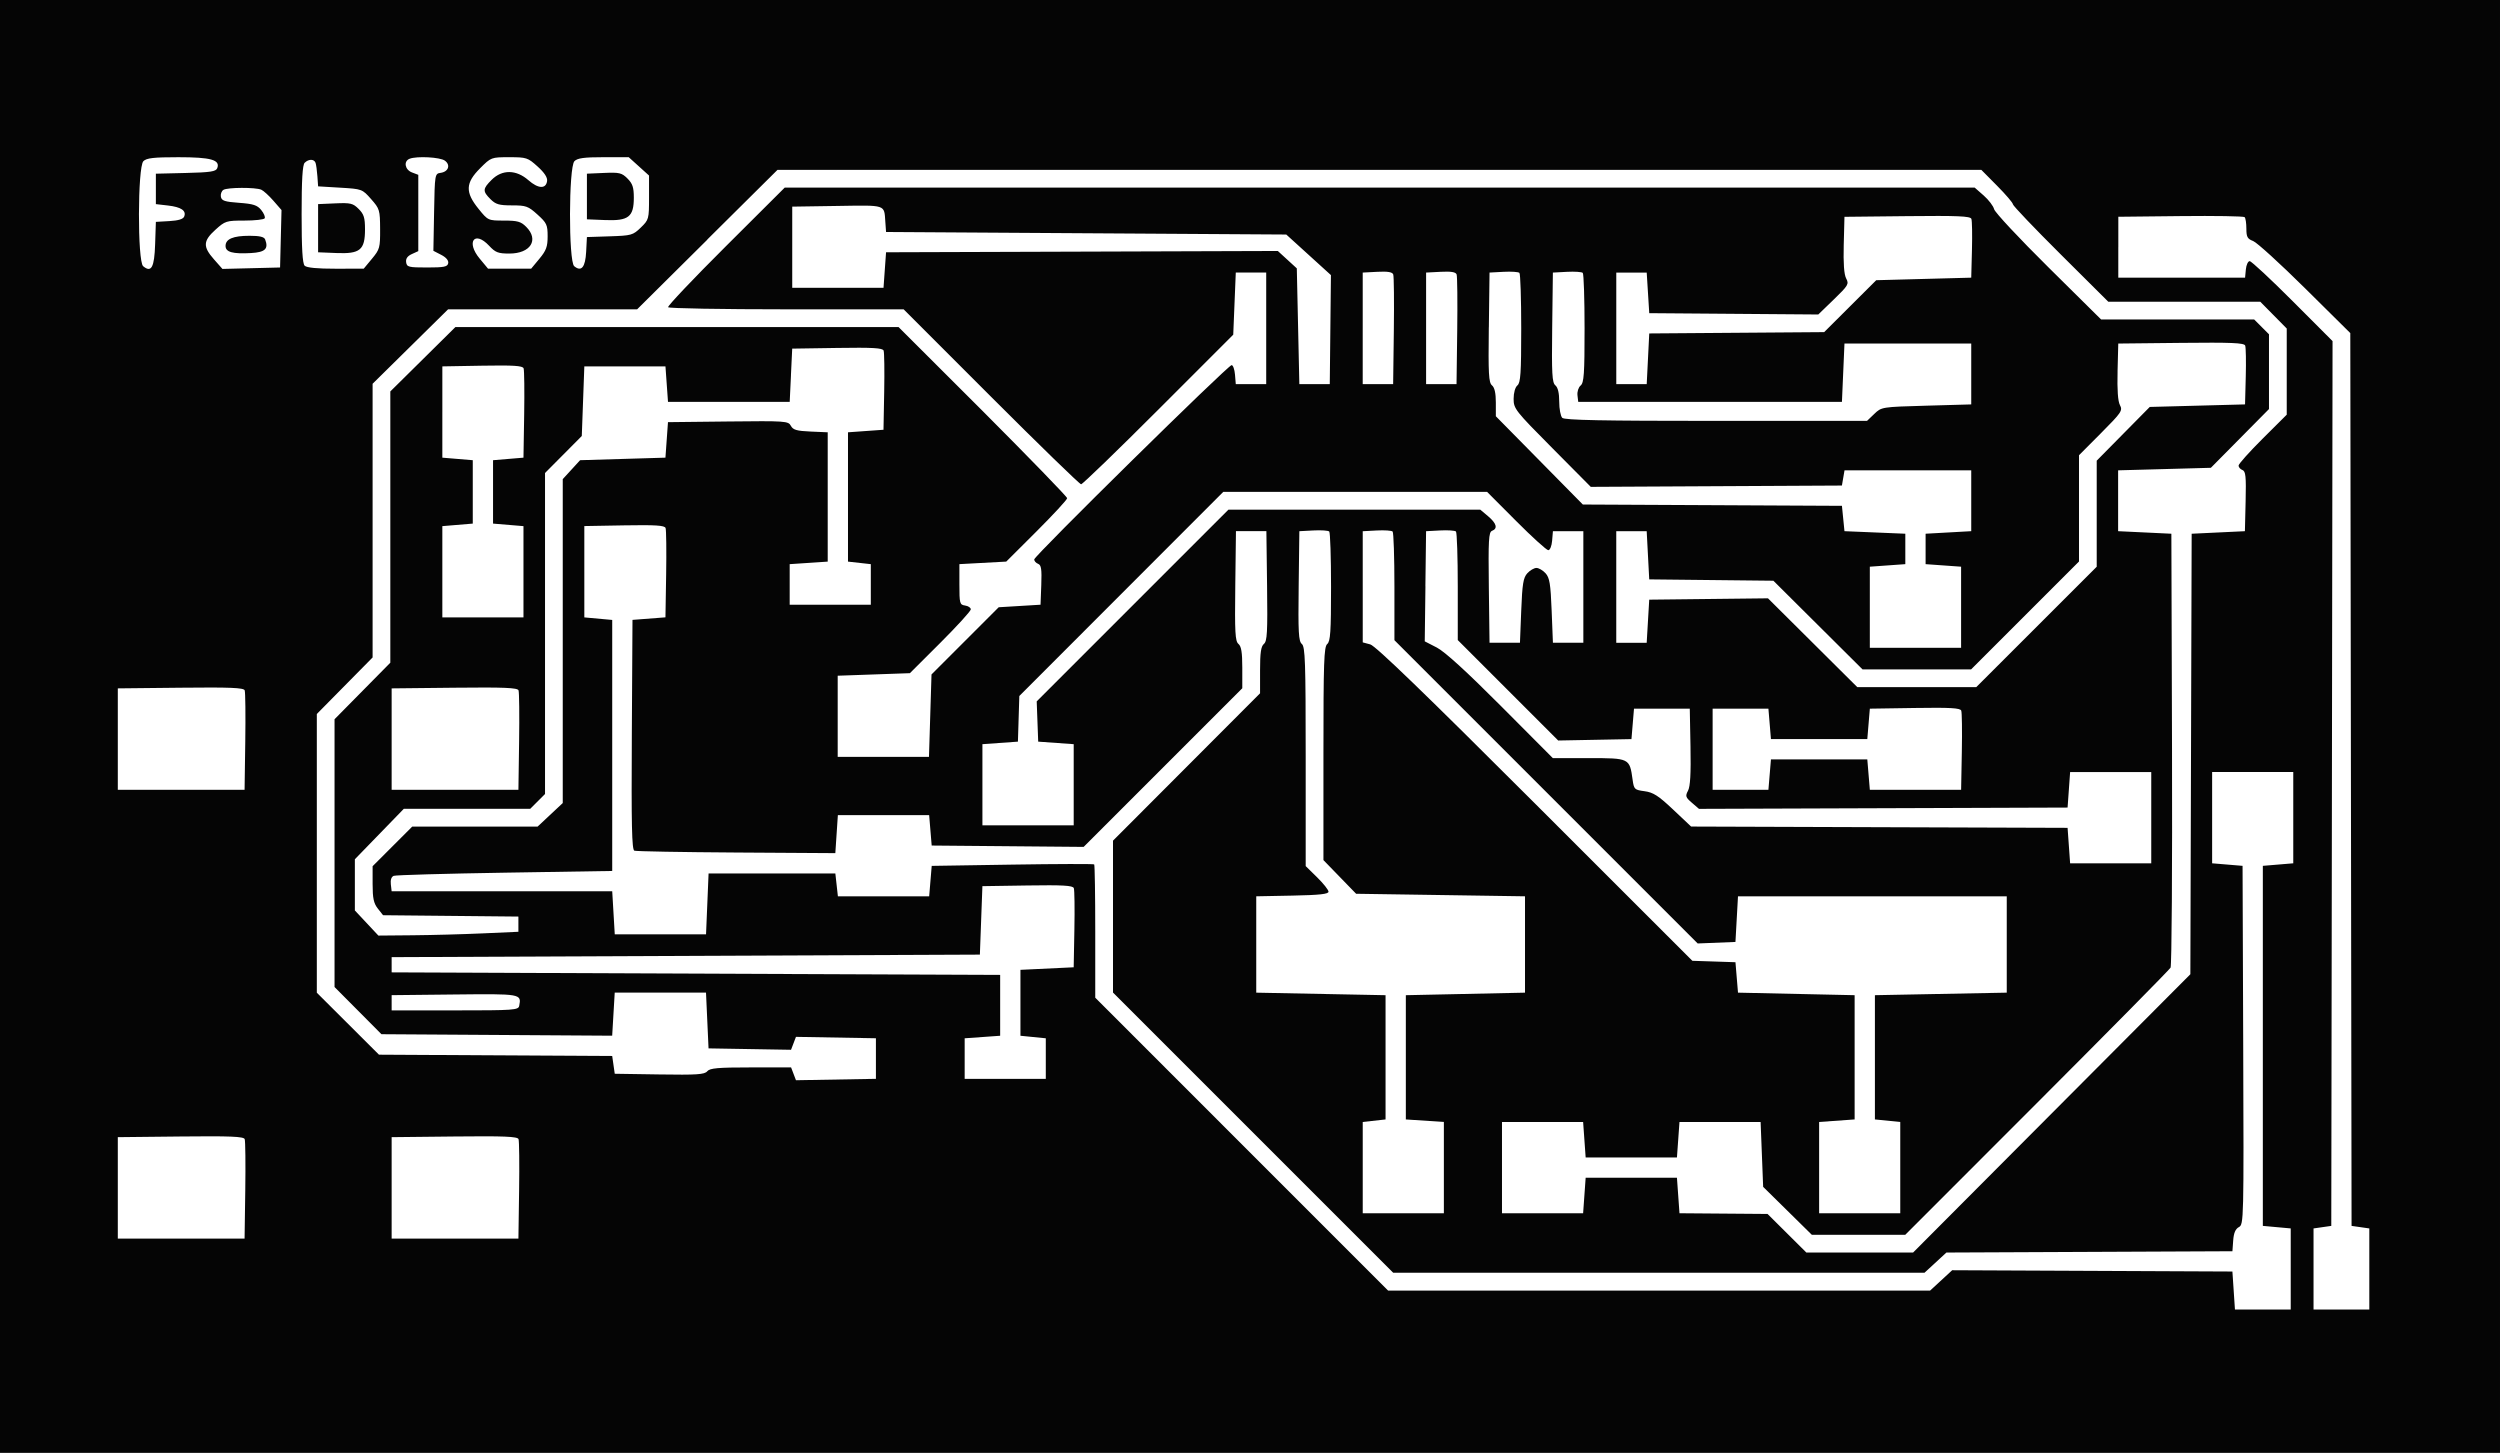 <?xml version="1.0" encoding="UTF-8" standalone="no"?>
<!-- Created with Inkscape (http://www.inkscape.org/) -->

<svg
   xmlns:dc="http://purl.org/dc/elements/1.1/"
   xmlns:cc="http://creativecommons.org/ns#"
   xmlns:rdf="http://www.w3.org/1999/02/22-rdf-syntax-ns#"
   xmlns:svg="http://www.w3.org/2000/svg"
   xmlns="http://www.w3.org/2000/svg"
   xmlns:sodipodi="http://sodipodi.sourceforge.net/DTD/sodipodi-0.dtd"
   xmlns:inkscape="http://www.inkscape.org/namespaces/inkscape"
   id="svg4695"
   height="29.108mm"
   viewBox="0 0 177.477 103.14"
   width="50.088mm"
   version="1.1"
   inkscape:version="0.92.0 unknown"
   sodipodi:docname="fabisp.svg">
  <defs
     id="defs4141" />
  <sodipodi:namedview
     pagecolor="#ffffff"
     bordercolor="#666666"
     borderopacity="1"
     objecttolerance="10"
     gridtolerance="10"
     guidetolerance="10"
     inkscape:pageopacity="0"
     inkscape:pageshadow="2"
     inkscape:window-width="1301"
     inkscape:window-height="744"
     id="namedview4139"
     showgrid="false"
     inkscape:zoom="1.4562007"
     inkscape:cx="101.71211"
     inkscape:cy="-14.544597"
     inkscape:window-x="65"
     inkscape:window-y="24"
     inkscape:window-maximized="1"
     inkscape:current-layer="svg4695"
     fit-margin-top="0"
     fit-margin-left="0"
     fit-margin-right="0"
     fit-margin-bottom="0" />
  <path
     id="path5245"
     d="m 177.478,51.57 v 51.57 H 88.738 -0.002 V 51.57 0 H 88.738 177.478 Z M 40.778,11.443 c -0.409,0.409 -0.423,7.117 -0.015,7.455 0.508,0.421 0.791,0.08 0.848,-1.024 l 0.054,-1.044 1.619,-0.053 c 1.541,-0.05 1.648,-0.08 2.205,-0.62 0.572,-0.555 0.586,-0.603 0.586,-2.131 v -1.564 l -0.721,-0.651 -0.721,-0.651 h -1.787 c -1.384,0 -1.85,0.064 -2.07,0.283 z m 3.767,1.231 c 0.361,0.361 0.45,0.629 0.45,1.358 0,1.365 -0.374,1.658 -2.033,1.591 l -1.297,-0.053 v -1.62 -1.62 l 1.215,-0.053 c 1.093,-0.048 1.26,-0.008 1.665,0.397 z m -10.464,-0.727 c -1.041,1.041 -1.066,1.698 -0.111,2.878 0.673,0.832 0.678,0.834 1.808,0.835 0.963,5.4e-4 1.2,0.067 1.575,0.443 0.925,0.925 0.311,1.898 -1.196,1.898 -0.793,0 -0.988,-0.075 -1.435,-0.554 -1.035,-1.108 -1.655,-0.273 -0.674,0.908 l 0.598,0.72 h 1.53 1.53 l 0.585,-0.705 c 0.486,-0.586 0.585,-0.855 0.585,-1.596 0,-0.811 -0.065,-0.949 -0.721,-1.542 -0.66,-0.597 -0.811,-0.651 -1.808,-0.651 -0.915,0 -1.158,-0.07 -1.53,-0.442 -0.566,-0.566 -0.556,-0.732 0.084,-1.372 0.745,-0.745 1.744,-0.734 2.612,0.028 0.696,0.611 1.242,0.635 1.325,0.058 0.036,-0.25 -0.188,-0.593 -0.676,-1.033 -0.696,-0.629 -0.788,-0.659 -2.012,-0.659 -1.275,0 -1.288,0.005 -2.07,0.786 z m -5.002,-0.677 c -0.445,0.171 -0.342,0.778 0.165,0.971 l 0.45,0.171 v 2.708 2.708 l -0.458,0.209 c -0.313,0.142 -0.441,0.327 -0.405,0.581 0.049,0.341 0.174,0.372 1.491,0.372 1.207,0 1.447,-0.049 1.496,-0.305 0.037,-0.192 -0.146,-0.411 -0.497,-0.592 l -0.556,-0.287 0.05,-2.738 c 0.049,-2.707 0.054,-2.739 0.466,-2.797 0.555,-0.079 0.721,-0.559 0.299,-0.867 -0.338,-0.247 -1.977,-0.335 -2.5,-0.135 z m -18.902,0.174 c -0.409,0.409 -0.423,7.117 -0.015,7.455 0.582,0.483 0.796,0.091 0.85,-1.565 l 0.052,-1.583 0.954,-0.055 c 0.648,-0.037 0.988,-0.142 1.059,-0.327 0.16,-0.417 -0.219,-0.672 -1.159,-0.78 l -0.854,-0.098 v -1.08 -1.08 l 2.123,-0.051 c 1.756,-0.042 2.142,-0.101 2.234,-0.341 0.226,-0.59 -0.44,-0.778 -2.759,-0.778 -1.762,0 -2.259,0.057 -2.486,0.283 z m 11.45,0.112 c -0.153,0.153 -0.216,1.22 -0.216,3.654 0,2.434 0.063,3.501 0.216,3.654 0.142,0.142 0.894,0.215 2.205,0.213 l 1.989,-0.003 0.585,-0.705 c 0.552,-0.665 0.585,-0.784 0.578,-2.112 -0.007,-1.348 -0.034,-1.437 -0.64,-2.123 -0.628,-0.711 -0.642,-0.717 -2.197,-0.81 l -1.565,-0.094 -0.051,-0.72 c -0.028,-0.396 -0.086,-0.821 -0.129,-0.945 -0.099,-0.285 -0.492,-0.29 -0.773,-0.009 z m 3.834,3.278 c 0.372,0.372 0.45,0.623 0.45,1.448 0,1.465 -0.344,1.75 -2.033,1.681 l -1.297,-0.053 v -1.71 -1.71 l 1.215,-0.053 c 1.093,-0.048 1.26,-0.008 1.665,0.397 z m 24.756,2.176 -4.988,4.95 h -6.71 -6.71 l -2.679,2.642 -2.679,2.642 v 9.715 9.715 l -1.98,2.007 -1.98,2.007 v 9.893 9.893 l 2.206,2.2 2.206,2.2 8.279,0.047 8.279,0.047 0.09,0.63 0.09,0.63 3.17,0.049 c 2.66,0.041 3.206,0.005 3.397,-0.225 0.186,-0.224 0.746,-0.274 3.09,-0.274 h 2.862 l 0.173,0.455 0.173,0.455 2.838,-0.05 2.838,-0.05 v -1.44 -1.44 l -2.838,-0.05 -2.838,-0.05 -0.175,0.459 -0.175,0.459 -2.928,-0.05 -2.928,-0.05 -0.09,-1.98 -0.09,-1.98 h -3.24 -3.24 l -0.09,1.53 -0.09,1.53 -8.19,-0.053 -8.19,-0.053 -1.665,-1.675 -1.665,-1.675 v -9.505 -9.505 l 1.98,-2.007 1.98,-2.007 v -9.629 -9.629 l 2.311,-2.286 2.311,-2.286 h 15.728 15.728 l 5.991,5.981 c 3.28,3.292 5.98,6.068 5.98,6.17 0,0.103 -0.973,1.157 -2.162,2.344 l -2.162,2.157 -1.663,0.09 -1.663,0.09 v 1.44 c 0,1.356 0.024,1.443 0.405,1.498 0.223,0.032 0.405,0.154 0.405,0.273 0,0.118 -0.973,1.186 -2.162,2.373 l -2.162,2.157 -2.563,0.09 -2.563,0.09 v 2.88 2.88 h 3.24 3.24 l 0.09,-2.925 0.09,-2.925 2.385,-2.385 2.385,-2.385 1.485,-0.09 1.485,-0.09 0.053,-1.398 c 0.042,-1.127 -10e-4,-1.418 -0.225,-1.504 -0.153,-0.059 -0.277,-0.199 -0.277,-0.312 3.8e-4,-0.253 13.758,-13.796 14.014,-13.796 0.101,0 0.209,0.304 0.24,0.675 l 0.056,0.675 h 1.08 1.08 v -3.96 -3.96 h -1.08 -1.08 l -0.09,2.205 -0.09,2.205 -5.309,5.31 c -2.92,2.921 -5.391,5.31 -5.491,5.31 -0.1,0 -2.976,-2.795 -6.39,-6.21 l -6.208,-6.21 h -8.315 c -4.573,0 -8.357,-0.067 -8.407,-0.149 -0.051,-0.082 1.791,-2.026 4.093,-4.32 l 4.185,-4.171 h 42.24 42.24 l 0.638,0.56 c 0.351,0.308 0.684,0.746 0.741,0.973 0.057,0.227 1.789,2.081 3.849,4.12 l 3.745,3.707 h 5.433 5.433 l 0.526,0.526 0.526,0.526 v 2.654 2.654 l -2.063,2.085 -2.063,2.085 -3.292,0.09 -3.292,0.09 v 2.16 2.16 l 1.89,0.09 1.89,0.09 0.046,15.269 c 0.025,8.398 -0.021,15.389 -0.103,15.536 -0.082,0.147 -4.354,4.474 -9.492,9.616 l -9.343,9.349 h -3.316 -3.316 l -1.728,-1.702 -1.728,-1.702 -0.09,-2.303 -0.09,-2.303 h -2.88 -2.88 l -0.09,1.26 -0.09,1.26 h -3.24 -3.24 l -0.09,-1.26 -0.09,-1.26 h -2.88 -2.88 v 3.24 3.24 h 2.88 2.88 l 0.09,-1.26 0.09,-1.26 h 3.24 3.24 l 0.09,1.26 0.09,1.26 3.126,0.025 3.126,0.025 1.378,1.37 1.378,1.37 h 3.788 3.788 l 9.842,-9.879 9.842,-9.879 0.046,-15.636 0.046,-15.636 1.89,-0.09 1.89,-0.09 0.051,-2.118 c 0.042,-1.768 0.005,-2.136 -0.225,-2.224 -0.152,-0.058 -0.276,-0.2 -0.276,-0.315 0,-0.115 0.769,-0.976 1.71,-1.912 l 1.71,-1.703 v -3.058 -3.058 l -0.939,-0.951 -0.939,-0.951 h -5.395 -5.395 l -3.386,-3.369 c -1.862,-1.853 -3.386,-3.45 -3.386,-3.55 0,-0.1 -0.504,-0.69 -1.12,-1.311 l -1.12,-1.13 h -42.733 -42.733 l -4.988,4.95 z m -34.359,-3.531 c -0.133,0.085 -0.214,0.306 -0.178,0.492 0.053,0.281 0.274,0.354 1.294,0.428 1.011,0.074 1.29,0.165 1.572,0.514 0.189,0.233 0.298,0.496 0.243,0.585 -0.055,0.089 -0.702,0.161 -1.438,0.161 -1.286,0 -1.368,0.026 -2.059,0.651 -0.878,0.793 -0.898,1.201 -0.104,2.1 l 0.602,0.681 2.046,-0.051 2.046,-0.051 0.051,-2.039 0.051,-2.039 -0.576,-0.661 c -0.317,-0.363 -0.704,-0.716 -0.861,-0.783 -0.414,-0.178 -2.403,-0.169 -2.688,0.012 z m 2.964,3.52 c 0.255,0.665 0.001,0.909 -1.003,0.966 -1.3,0.074 -1.808,-0.067 -1.808,-0.503 0,-0.495 0.537,-0.723 1.704,-0.723 0.711,0 1.037,0.076 1.107,0.259 z m 37.419,0.551 v 2.88 h 3.24 3.24 l 0.09,-1.26 0.09,-1.26 13.906,-0.046 13.906,-0.046 0.674,0.617 0.674,0.617 0.09,4.109 0.09,4.109 h 1.08 1.08 l 0.041,-3.87 0.041,-3.87 -1.585,-1.44 -1.585,-1.44 -14.206,-0.09 -14.206,-0.09 -0.051,-0.72 c -0.089,-1.246 0.102,-1.183 -3.41,-1.129 l -3.199,0.049 v 2.88 z m 94.14,0 v 2.16 h 4.5 4.5 l 0.056,-0.585 c 0.031,-0.322 0.153,-0.585 0.272,-0.585 0.119,0 1.491,1.277 3.049,2.838 l 2.833,2.837 -0.045,31.407 -0.045,31.407 -0.63,0.09 -0.63,0.09 v 2.88 2.88 h 1.98 1.98 v -2.88 -2.88 l -0.63,-0.09 -0.63,-0.09 -0.045,-31.691 -0.045,-31.691 -3.207,-3.176 c -1.764,-1.747 -3.424,-3.258 -3.689,-3.359 -0.408,-0.155 -0.482,-0.29 -0.482,-0.878 0,-0.382 -0.055,-0.75 -0.123,-0.818 -0.068,-0.068 -2.113,-0.101 -4.545,-0.075 l -4.422,0.048 v 2.16 z m -19.492,-0.18 c -0.035,1.333 0.022,2.117 0.174,2.401 0.21,0.392 0.149,0.495 -0.878,1.488 l -1.103,1.067 -6,-0.047 -6,-0.047 -0.09,-1.44 -0.09,-1.44 h -1.08 -1.08 v 3.96 3.96 h 1.08 1.08 l 0.09,-1.8 0.09,-1.8 6.209,-0.047 6.209,-0.047 1.848,-1.843 1.848,-1.843 3.372,-0.09 3.372,-0.09 0.051,-1.968 c 0.028,-1.083 0.01,-2.076 -0.041,-2.208 -0.074,-0.193 -0.97,-0.23 -4.551,-0.192 l -4.459,0.048 -0.051,1.98 z m -20.697,5.87 c -0.041,3.301 -0.007,3.925 0.225,4.117 0.181,0.15 0.274,0.545 0.274,1.159 0,0.513 0.097,1.029 0.216,1.148 0.163,0.163 2.836,0.216 10.925,0.216 h 10.709 l 0.516,-0.495 c 0.515,-0.494 0.525,-0.495 3.7,-0.585 l 3.184,-0.09 v -2.16 -2.16 h -4.5 -4.5 l -0.09,2.07 -0.09,2.07 h -9.36 -9.36 l -0.054,-0.465 c -0.03,-0.259 0.07,-0.568 0.225,-0.697 0.236,-0.196 0.279,-0.82 0.279,-4.05 0,-2.1 -0.058,-3.876 -0.128,-3.946 -0.07,-0.07 -0.577,-0.104 -1.125,-0.075 l -0.997,0.053 -0.048,3.89 z m -4.5,0 c -0.041,3.301 -0.007,3.925 0.225,4.117 0.184,0.152 0.274,0.55 0.274,1.21 v 0.983 l 3.088,3.133 3.089,3.134 9.196,0.046 9.197,0.047 0.09,0.9 0.09,0.9 2.16,0.09 2.16,0.09 v 1.08 1.08 l -1.26,0.09 -1.26,0.09 v 2.88 2.88 h 3.24 3.24 v -2.88 -2.88 l -1.26,-0.09 -1.26,-0.09 v -1.08 -1.08 l 1.62,-0.09 1.62,-0.09 v -2.16 -2.16 h -4.498 -4.498 l -0.093,0.54 -0.093,0.54 -8.914,0.047 -8.914,0.047 -2.739,-2.76 c -2.628,-2.648 -2.739,-2.789 -2.739,-3.49 0,-0.429 0.111,-0.822 0.27,-0.954 0.224,-0.186 0.27,-0.868 0.27,-4.042 0,-2.1 -0.058,-3.876 -0.128,-3.946 -0.07,-0.07 -0.577,-0.104 -1.125,-0.075 l -0.997,0.053 -0.048,3.89 z m -4.452,0.07 v 3.96 h 1.08 1.08 l 0.049,-3.775 c 0.027,-2.076 0.008,-3.883 -0.043,-4.014 -0.065,-0.169 -0.393,-0.223 -1.129,-0.185 l -1.037,0.054 v 3.96 z m -4.5,0 v 3.96 h 1.08 1.08 l 0.049,-3.775 c 0.027,-2.076 0.008,-3.883 -0.043,-4.014 -0.065,-0.169 -0.393,-0.223 -1.129,-0.185 l -1.037,0.054 v 3.96 z m 53.589,3.06 c -0.034,1.312 0.023,2.119 0.169,2.392 0.205,0.384 0.113,0.521 -1.343,1.984 l -1.564,1.571 v 3.772 3.772 l -3.83,3.83 -3.83,3.83 h -3.854 -3.854 l -3.164,-3.147 -3.164,-3.147 -4.407,-0.048 -4.407,-0.048 -0.09,-1.71 -0.09,-1.71 h -1.08 -1.08 v 3.96 3.96 h 1.08 1.08 l 0.09,-1.53 0.09,-1.53 4.215,-0.048 4.215,-0.048 3.171,3.153 3.171,3.153 h 4.222 4.222 l 4.276,-4.274 4.276,-4.274 v -3.765 -3.765 l 1.883,-1.907 1.883,-1.907 3.382,-0.09 3.382,-0.09 0.051,-1.968 c 0.028,-1.083 0.01,-2.076 -0.041,-2.208 -0.074,-0.193 -0.97,-0.23 -4.551,-0.192 l -4.459,0.048 -0.051,1.98 z m -94.178,0.27 -0.09,1.89 h -4.32 -4.32 l -0.09,-1.26 -0.09,-1.26 h -2.88 -2.88 l -0.09,2.471 -0.09,2.471 -1.305,1.313 -1.305,1.313 v 11.395 11.395 l -0.526,0.526 -0.526,0.526 h -4.487 -4.487 l -1.737,1.79 -1.737,1.79 v 1.817 1.817 l 0.835,0.892 0.835,0.892 2.45,-0.022 c 1.348,-0.012 3.584,-0.073 4.97,-0.135 l 2.52,-0.113 v -0.54 -0.54 l -4.804,-0.048 -4.804,-0.048 -0.371,-0.471 c -0.295,-0.375 -0.371,-0.732 -0.371,-1.74 v -1.268 l 1.407,-1.407 1.407,-1.407 h 4.45 4.45 l 0.892,-0.835 0.892,-0.835 v -11.498 -11.498 l 0.616,-0.672 0.616,-0.672 3.029,-0.09 3.029,-0.09 0.09,-1.26 0.09,-1.26 4.267,-0.048 c 4.089,-0.046 4.275,-0.033 4.457,0.307 0.155,0.29 0.413,0.365 1.403,0.408 l 1.213,0.053 v 4.59 4.59 l -1.35,0.09 -1.35,0.09 v 1.44 1.44 h 2.88 2.88 v -1.44 -1.44 l -0.81,-0.09 -0.81,-0.09 v -4.59 -4.59 l 1.26,-0.09 1.26,-0.09 0.05,-2.692 c 0.028,-1.481 0.009,-2.799 -0.041,-2.929 -0.071,-0.186 -0.775,-0.227 -3.29,-0.188 l -3.199,0.049 -0.09,1.89 z m -24.75,2.61 v 3.24 l 1.08,0.09 1.08,0.09 v 2.25 2.25 l -1.08,0.09 -1.08,0.09 v 3.24 3.24 h 2.88 2.88 v -3.24 -3.24 l -1.08,-0.09 -1.08,-0.09 v -2.25 -2.25 l 1.08,-0.09 1.08,-0.09 0.05,-3.053 c 0.027,-1.679 0.009,-3.16 -0.041,-3.29 -0.071,-0.184 -0.717,-0.225 -2.929,-0.187 l -2.839,0.05 v 3.24 z m 48.2,12.915 -7.239,7.245 -0.05,1.62 -0.05,1.62 -1.26,0.09 -1.26,0.09 v 2.88 2.88 h 3.24 3.24 v -2.88 -2.88 l -1.26,-0.09 -1.26,-0.09 -0.053,-1.429 -0.053,-1.429 6.806,-6.806 6.806,-6.806 h 8.938 8.938 l 0.554,0.466 c 0.606,0.51 0.705,0.878 0.28,1.04 -0.235,0.09 -0.267,0.654 -0.225,4.024 l 0.049,3.919 h 1.08 1.08 l 0.09,-2.277 c 0.075,-1.906 0.146,-2.338 0.433,-2.655 0.189,-0.208 0.48,-0.378 0.647,-0.378 0.167,0 0.459,0.17 0.647,0.378 0.287,0.316 0.358,0.749 0.433,2.655 l 0.09,2.277 h 1.08 1.08 v -3.96 -3.96 h -1.08 -1.08 l -0.056,0.675 c -0.031,0.376 -0.152,0.675 -0.273,0.675 -0.119,0 -1.146,-0.931 -2.281,-2.07 l -2.064,-2.07 h -9.364 -9.364 l -7.239,7.245 z m -38.12,-1.575 v 3.24 l 0.99,0.09 0.99,0.09 v 8.91 8.91 l -7.622,0.122 c -4.192,0.067 -7.741,0.168 -7.887,0.224 -0.167,0.064 -0.244,0.286 -0.208,0.598 l 0.057,0.496 h 7.83 7.83 l 0.09,1.53 0.09,1.53 h 3.24 3.24 l 0.09,-2.16 0.09,-2.16 h 4.5 4.5 l 0.09,0.81 0.09,0.81 h 3.24 3.24 l 0.09,-1.08 0.09,-1.08 5.73,-0.09 c 3.152,-0.05 5.764,-0.056 5.805,-0.015 0.041,0.041 0.075,2.188 0.075,4.769 v 4.694 l 10.394,10.396 10.395,10.396 h 19.24 19.24 l 0.783,-0.722 0.783,-0.722 9.947,0.046 9.947,0.046 0.09,1.35 0.09,1.35 h 1.98 1.98 v -2.88 -2.88 l -0.99,-0.09 -0.99,-0.09 v -12.78 -12.78 l 1.08,-0.09 1.08,-0.09 v -3.24 -3.24 h -2.88 -2.88 v 3.24 3.24 l 1.08,0.09 1.08,0.09 0.046,12.728 c 0.045,12.458 0.039,12.732 -0.305,12.916 -0.246,0.132 -0.367,0.416 -0.406,0.952 l -0.055,0.764 -10.152,0.046 -10.152,0.046 -0.779,0.718 -0.779,0.718 h -18.857 -18.857 l -9.947,-9.947 -9.947,-9.947 v -5.391 -5.391 l 5.22,-5.231 5.22,-5.231 v -1.639 c 0,-1.246 0.066,-1.693 0.273,-1.866 0.232,-0.193 0.266,-0.816 0.225,-4.117 l -0.049,-3.89 h -1.08 -1.08 l -0.048,3.89 c -0.041,3.301 -0.007,3.925 0.225,4.117 0.203,0.169 0.273,0.601 0.273,1.687 v 1.46 l -5.631,5.631 -5.631,5.631 -5.394,-0.048 -5.394,-0.048 -0.09,-1.08 -0.09,-1.08 h -3.24 -3.24 l -0.09,1.35 -0.09,1.35 -7.02,-0.044 c -3.861,-0.024 -7.122,-0.083 -7.247,-0.13 -0.179,-0.068 -0.217,-1.812 -0.18,-8.236 l 0.047,-8.15 1.17,-0.09 1.17,-0.09 0.05,-3.053 c 0.027,-1.679 0.009,-3.16 -0.041,-3.29 -0.071,-0.184 -0.717,-0.225 -2.929,-0.187 l -2.839,0.05 v 3.24 z m 59.712,1.03 -0.049,3.91 0.859,0.442 c 0.566,0.292 2.113,1.702 4.546,4.145 l 3.688,3.703 h 2.56 c 2.888,0 2.891,0.002 3.103,1.53 0.095,0.688 0.133,0.724 0.851,0.82 0.615,0.082 0.983,0.319 2.027,1.304 l 1.276,1.204 13.363,0.046 13.363,0.046 0.09,1.26 0.09,1.26 h 2.88 2.88 v -3.24 -3.24 h -2.88 -2.88 l -0.09,1.26 -0.09,1.26 -13.084,0.046 -13.084,0.046 -0.502,-0.432 c -0.45,-0.387 -0.479,-0.476 -0.276,-0.856 0.16,-0.3 0.212,-1.214 0.176,-3.124 l -0.051,-2.7 h -1.98 -1.98 l -0.09,1.08 -0.09,1.08 -2.6,0.05 -2.6,0.05 -3.565,-3.565 -3.565,-3.565 v -3.79 c 0,-2.084 -0.058,-3.848 -0.128,-3.918 -0.07,-0.07 -0.577,-0.104 -1.125,-0.075 l -0.997,0.053 -0.049,3.91 z m -4.451,0.037 v 3.947 l 0.534,0.143 c 0.375,0.1 3.869,3.475 11.7,11.302 l 11.166,11.16 1.53,0.05 1.53,0.051 0.09,1.08 0.09,1.08 4.14,0.09 4.14,0.09 v 4.41 4.41 l -1.26,0.09 -1.26,0.09 v 3.24 3.24 h 2.88 2.88 v -3.24 -3.24 l -0.9,-0.09 -0.9,-0.09 v -4.41 -4.41 l 4.68,-0.09 4.68,-0.09 v -3.42 -3.42 h -9.54 -9.54 l -0.09,1.62 -0.09,1.62 -1.34,0.054 -1.34,0.054 -10.765,-10.765 -10.765,-10.765 v -3.793 c 0,-2.086 -0.058,-3.851 -0.128,-3.921 -0.07,-0.07 -0.577,-0.104 -1.125,-0.075 l -0.997,0.053 v 3.947 z m -4.548,-0.057 c -0.041,3.301 -0.007,3.925 0.225,4.117 0.236,0.197 0.273,1.267 0.273,7.998 v 7.771 l 0.81,0.795 c 0.446,0.437 0.81,0.897 0.81,1.022 0,0.17 -0.644,0.24 -2.565,0.278 l -2.565,0.05 v 3.42 3.42 l 4.59,0.09 4.59,0.09 v 4.41 4.41 l -0.81,0.09 -0.81,0.09 v 3.24 3.24 h 2.88 2.88 v -3.24 -3.24 l -1.35,-0.09 -1.35,-0.09 v -4.41 -4.41 l 4.23,-0.09 4.23,-0.09 v -3.42 -3.42 l -5.995,-0.09 -5.995,-0.09 -1.16,-1.195 -1.16,-1.195 v -7.558 c 0,-6.498 0.038,-7.589 0.27,-7.782 0.224,-0.186 0.27,-0.868 0.27,-4.042 0,-2.1 -0.058,-3.876 -0.128,-3.946 -0.07,-0.07 -0.577,-0.104 -1.125,-0.075 l -0.997,0.053 -0.048,3.89 z m -64.392,10.87 v 3.6 h 4.5 4.5 l 0.049,-3.414 c 0.027,-1.878 0.009,-3.52 -0.041,-3.648 -0.071,-0.185 -1.024,-0.224 -4.549,-0.186 l -4.459,0.048 v 3.6 z m -19.44,0 v 3.6 h 4.5 4.5 l 0.049,-3.414 c 0.027,-1.878 0.009,-3.52 -0.041,-3.648 -0.071,-0.185 -1.024,-0.224 -4.549,-0.186 L 8.362,48.869 v 3.6 z m 124.29,-1.08 -0.09,1.08 h -3.42 -3.42 l -0.09,-1.08 -0.09,-1.08 h -1.98 -1.98 v 2.88 2.88 h 1.98 1.98 l 0.09,-1.08 0.09,-1.08 h 3.42 3.42 l 0.09,1.08 0.09,1.08 h 3.24 3.24 l 0.05,-2.692 c 0.028,-1.481 0.009,-2.799 -0.041,-2.929 -0.071,-0.186 -0.775,-0.227 -3.29,-0.188 l -3.199,0.049 -0.09,1.08 z m -63,13.95 -0.09,2.43 -20.88,0.09 -20.88,0.09 v 0.54 0.54 l 21.6,0.09 21.6,0.09 v 2.16 2.16 l -1.26,0.09 -1.26,0.09 v 1.44 1.44 h 2.88 2.88 v -1.44 -1.44 l -0.9,-0.09 -0.9,-0.09 v -2.34 -2.34 l 1.89,-0.09 1.89,-0.09 0.05,-2.692 c 0.028,-1.481 0.009,-2.799 -0.041,-2.929 -0.071,-0.186 -0.775,-0.227 -3.29,-0.188 l -3.199,0.049 -0.09,2.43 z m -41.85,5.85 v 0.54 h 4.497 c 4.196,0 4.502,-0.022 4.56,-0.326 0.164,-0.851 0.145,-0.854 -4.598,-0.803 l -4.459,0.048 v 0.54 z m 0,13.14 v 3.6 h 4.5 4.5 l 0.049,-3.414 c 0.027,-1.878 0.009,-3.52 -0.041,-3.648 -0.071,-0.185 -1.024,-0.224 -4.549,-0.186 l -4.459,0.048 v 3.6 z m -19.44,0 v 3.6 h 4.5 4.5 l 0.049,-3.414 c 0.027,-1.878 0.009,-3.52 -0.041,-3.648 -0.071,-0.185 -1.024,-0.224 -4.549,-0.186 l -4.459,0.048 v 3.6 z"
     inkscape:connector-curvature="0"
     style="fill:#050505" />
</svg>
